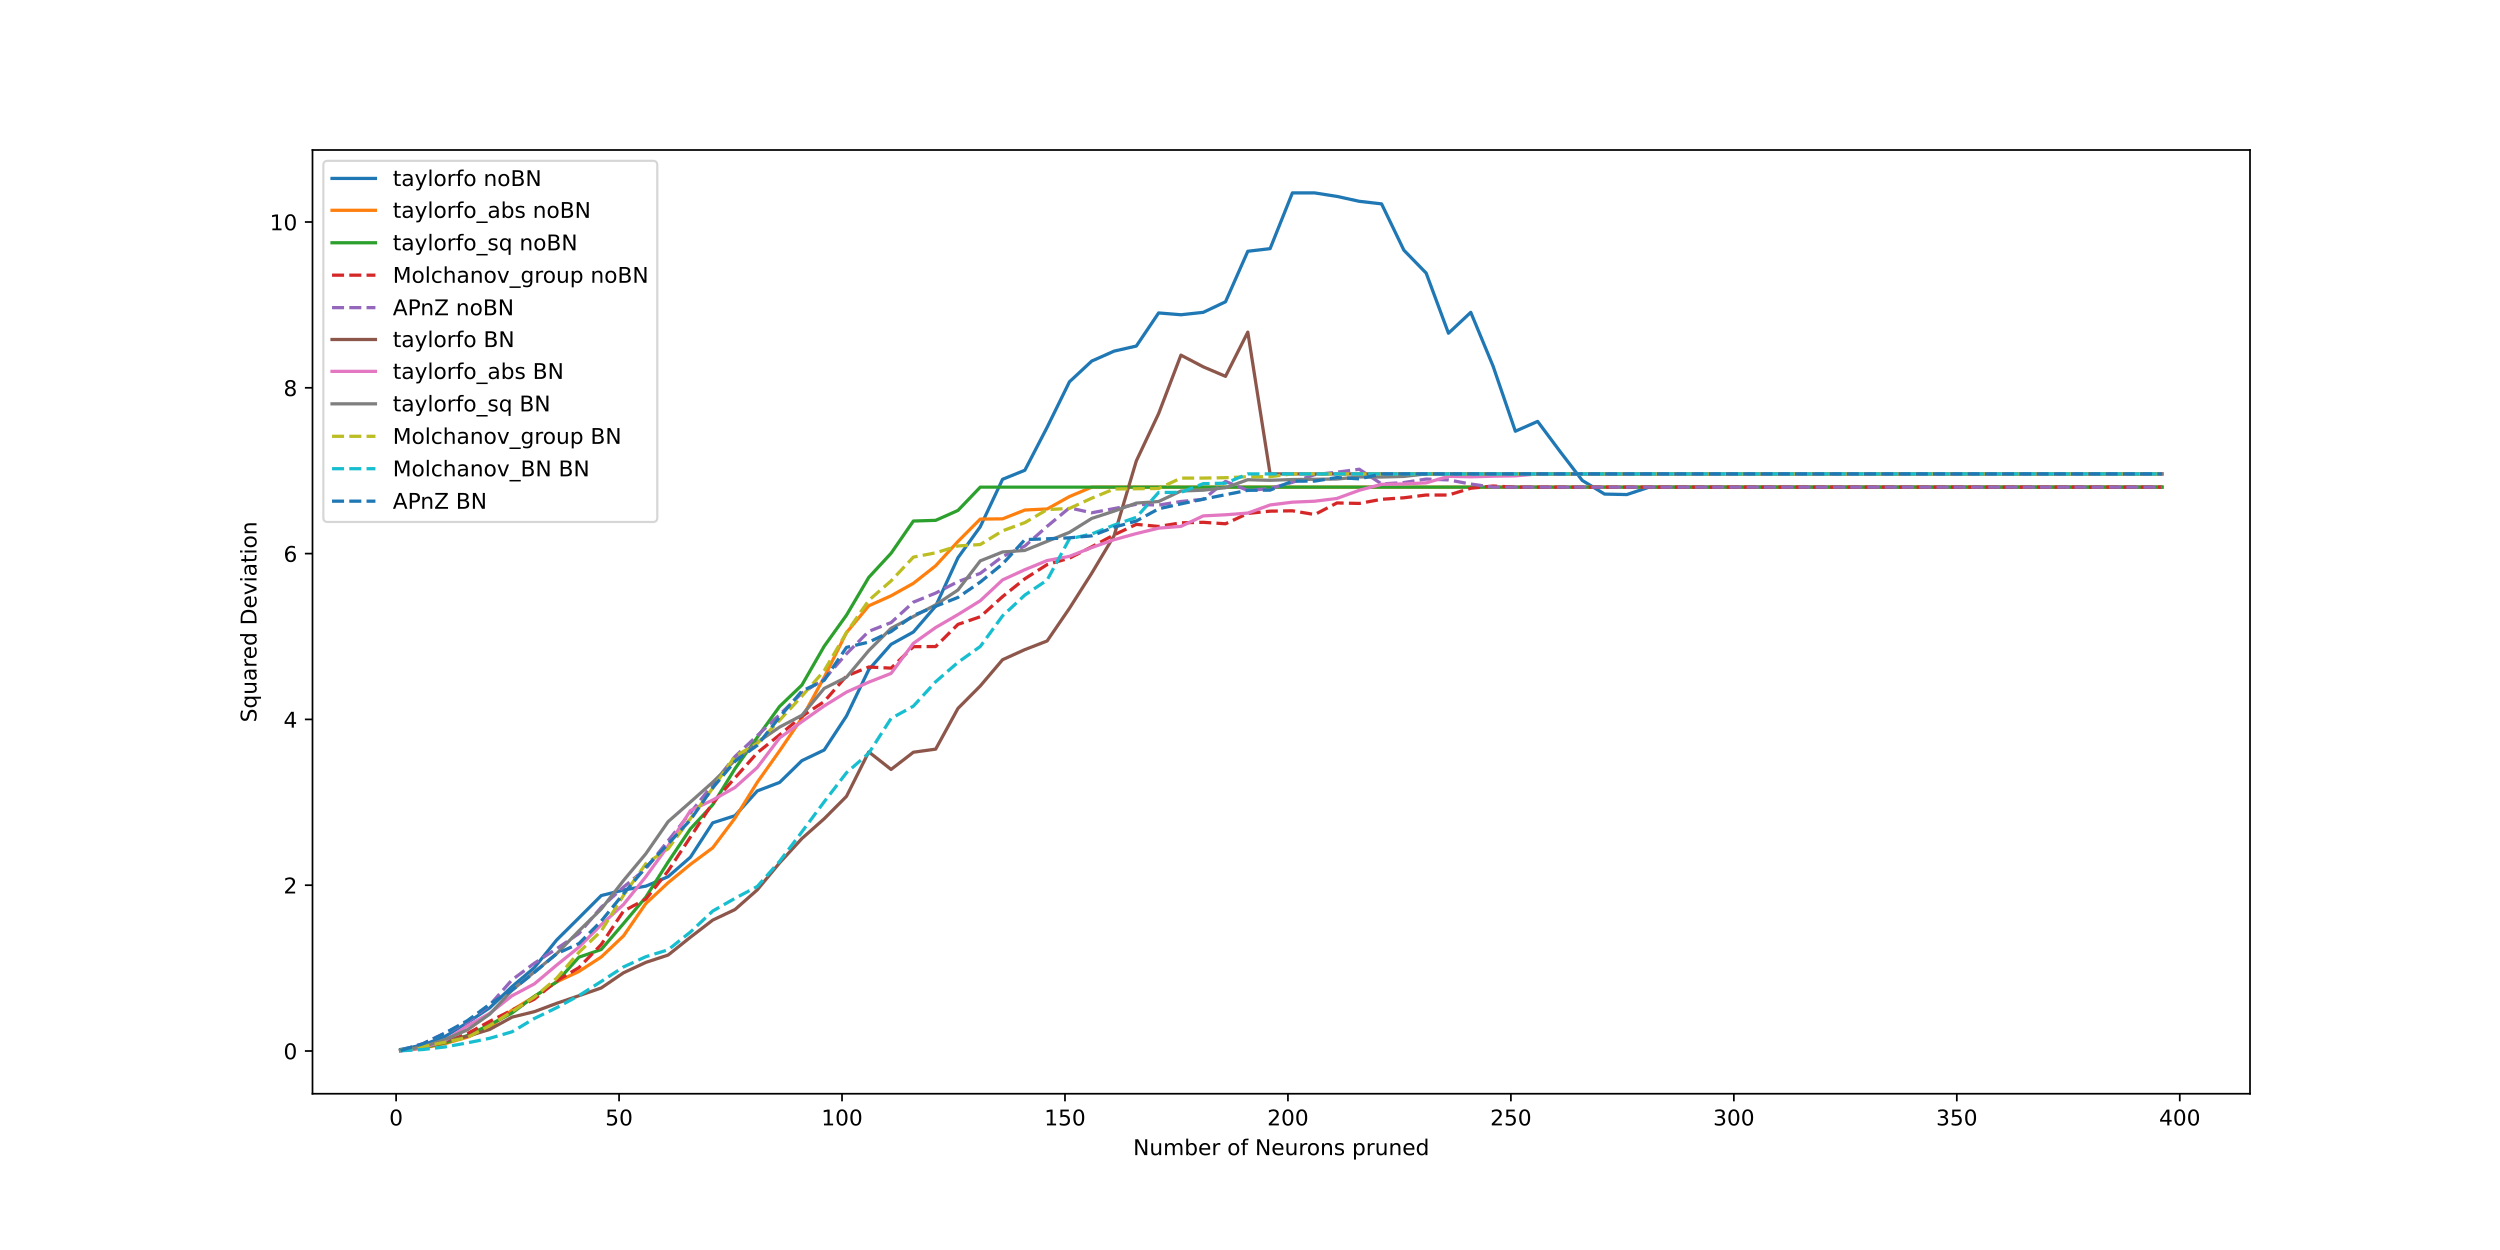 <?xml version="1.0" encoding="utf-8" standalone="no"?>
<!DOCTYPE svg PUBLIC "-//W3C//DTD SVG 1.1//EN"
  "http://www.w3.org/Graphics/SVG/1.1/DTD/svg11.dtd">
<!-- Created with matplotlib (https://matplotlib.org/) -->
<svg height="576pt" version="1.1" viewBox="0 0 1152 576" width="1152pt" xmlns="http://www.w3.org/2000/svg" xmlns:xlink="http://www.w3.org/1999/xlink">
 <defs>
  <style type="text/css">
*{stroke-linecap:butt;stroke-linejoin:round;}
  </style>
 </defs>
 <g id="figure_1">
  <g id="patch_1">
   <path d="M 0 576 
L 1152 576 
L 1152 0 
L 0 0 
z
" style="fill:#ffffff;"/>
  </g>
  <g id="axes_1">
   <g id="patch_2">
    <path d="M 144 504 
L 1036.8 504 
L 1036.8 69.12 
L 144 69.12 
z
" style="fill:#ffffff;"/>
   </g>
   <g id="matplotlib.axis_1">
    <g id="xtick_1">
     <g id="line2d_1">
      <defs>
       <path d="M 0 0 
L 0 3.5 
" id="m2bb55edb77" style="stroke:#000000;stroke-width:0.8;"/>
      </defs>
      <g>
       <use style="stroke:#000000;stroke-width:0.8;" x="182.527" xlink:href="#m2bb55edb77" y="504"/>
      </g>
     </g>
     <g id="text_1">
      <!-- 0 -->
      <defs>
       <path d="M 31.781 66.406 
Q 24.172 66.406 20.328 58.906 
Q 16.5 51.422 16.5 36.375 
Q 16.5 21.391 20.328 13.891 
Q 24.172 6.391 31.781 6.391 
Q 39.453 6.391 43.281 13.891 
Q 47.125 21.391 47.125 36.375 
Q 47.125 51.422 43.281 58.906 
Q 39.453 66.406 31.781 66.406 
z
M 31.781 74.219 
Q 44.047 74.219 50.516 64.516 
Q 56.984 54.828 56.984 36.375 
Q 56.984 17.969 50.516 8.266 
Q 44.047 -1.422 31.781 -1.422 
Q 19.531 -1.422 13.062 8.266 
Q 6.594 17.969 6.594 36.375 
Q 6.594 54.828 13.062 64.516 
Q 19.531 74.219 31.781 74.219 
z
" id="DejaVuSans-48"/>
      </defs>
      <g transform="translate(179.346 518.598)scale(0.1 -0.1)">
       <use xlink:href="#DejaVuSans-48"/>
      </g>
     </g>
    </g>
    <g id="xtick_2">
     <g id="line2d_2">
      <g>
       <use style="stroke:#000000;stroke-width:0.8;" x="285.266" xlink:href="#m2bb55edb77" y="504"/>
      </g>
     </g>
     <g id="text_2">
      <!-- 50 -->
      <defs>
       <path d="M 10.797 72.906 
L 49.516 72.906 
L 49.516 64.594 
L 19.828 64.594 
L 19.828 46.734 
Q 21.969 47.469 24.109 47.828 
Q 26.266 48.188 28.422 48.188 
Q 40.625 48.188 47.75 41.5 
Q 54.891 34.812 54.891 23.391 
Q 54.891 11.625 47.562 5.094 
Q 40.234 -1.422 26.906 -1.422 
Q 22.312 -1.422 17.547 -0.641 
Q 12.797 0.141 7.719 1.703 
L 7.719 11.625 
Q 12.109 9.234 16.797 8.062 
Q 21.484 6.891 26.703 6.891 
Q 35.156 6.891 40.078 11.328 
Q 45.016 15.766 45.016 23.391 
Q 45.016 31 40.078 35.438 
Q 35.156 39.891 26.703 39.891 
Q 22.75 39.891 18.812 39.016 
Q 14.891 38.141 10.797 36.281 
z
" id="DejaVuSans-53"/>
      </defs>
      <g transform="translate(278.903 518.598)scale(0.1 -0.1)">
       <use xlink:href="#DejaVuSans-53"/>
       <use x="63.623" xlink:href="#DejaVuSans-48"/>
      </g>
     </g>
    </g>
    <g id="xtick_3">
     <g id="line2d_3">
      <g>
       <use style="stroke:#000000;stroke-width:0.8;" x="388.005" xlink:href="#m2bb55edb77" y="504"/>
      </g>
     </g>
     <g id="text_3">
      <!-- 100 -->
      <defs>
       <path d="M 12.406 8.297 
L 28.516 8.297 
L 28.516 63.922 
L 10.984 60.406 
L 10.984 69.391 
L 28.422 72.906 
L 38.281 72.906 
L 38.281 8.297 
L 54.391 8.297 
L 54.391 0 
L 12.406 0 
z
" id="DejaVuSans-49"/>
      </defs>
      <g transform="translate(378.461 518.598)scale(0.1 -0.1)">
       <use xlink:href="#DejaVuSans-49"/>
       <use x="63.623" xlink:href="#DejaVuSans-48"/>
       <use x="127.246" xlink:href="#DejaVuSans-48"/>
      </g>
     </g>
    </g>
    <g id="xtick_4">
     <g id="line2d_4">
      <g>
       <use style="stroke:#000000;stroke-width:0.8;" x="490.743" xlink:href="#m2bb55edb77" y="504"/>
      </g>
     </g>
     <g id="text_4">
      <!-- 150 -->
      <g transform="translate(481.2 518.598)scale(0.1 -0.1)">
       <use xlink:href="#DejaVuSans-49"/>
       <use x="63.623" xlink:href="#DejaVuSans-53"/>
       <use x="127.246" xlink:href="#DejaVuSans-48"/>
      </g>
     </g>
    </g>
    <g id="xtick_5">
     <g id="line2d_5">
      <g>
       <use style="stroke:#000000;stroke-width:0.8;" x="593.482" xlink:href="#m2bb55edb77" y="504"/>
      </g>
     </g>
     <g id="text_5">
      <!-- 200 -->
      <defs>
       <path d="M 19.188 8.297 
L 53.609 8.297 
L 53.609 0 
L 7.328 0 
L 7.328 8.297 
Q 12.938 14.109 22.625 23.891 
Q 32.328 33.688 34.812 36.531 
Q 39.547 41.844 41.422 45.531 
Q 43.312 49.219 43.312 52.781 
Q 43.312 58.594 39.234 62.25 
Q 35.156 65.922 28.609 65.922 
Q 23.969 65.922 18.812 64.312 
Q 13.672 62.703 7.812 59.422 
L 7.812 69.391 
Q 13.766 71.781 18.938 73 
Q 24.125 74.219 28.422 74.219 
Q 39.75 74.219 46.484 68.547 
Q 53.219 62.891 53.219 53.422 
Q 53.219 48.922 51.531 44.891 
Q 49.859 40.875 45.406 35.406 
Q 44.188 33.984 37.641 27.219 
Q 31.109 20.453 19.188 8.297 
z
" id="DejaVuSans-50"/>
      </defs>
      <g transform="translate(583.938 518.598)scale(0.1 -0.1)">
       <use xlink:href="#DejaVuSans-50"/>
       <use x="63.623" xlink:href="#DejaVuSans-48"/>
       <use x="127.246" xlink:href="#DejaVuSans-48"/>
      </g>
     </g>
    </g>
    <g id="xtick_6">
     <g id="line2d_6">
      <g>
       <use style="stroke:#000000;stroke-width:0.8;" x="696.221" xlink:href="#m2bb55edb77" y="504"/>
      </g>
     </g>
     <g id="text_6">
      <!-- 250 -->
      <g transform="translate(686.677 518.598)scale(0.1 -0.1)">
       <use xlink:href="#DejaVuSans-50"/>
       <use x="63.623" xlink:href="#DejaVuSans-53"/>
       <use x="127.246" xlink:href="#DejaVuSans-48"/>
      </g>
     </g>
    </g>
    <g id="xtick_7">
     <g id="line2d_7">
      <g>
       <use style="stroke:#000000;stroke-width:0.8;" x="798.96" xlink:href="#m2bb55edb77" y="504"/>
      </g>
     </g>
     <g id="text_7">
      <!-- 300 -->
      <defs>
       <path d="M 40.578 39.312 
Q 47.656 37.797 51.625 33 
Q 55.609 28.219 55.609 21.188 
Q 55.609 10.406 48.188 4.484 
Q 40.766 -1.422 27.094 -1.422 
Q 22.516 -1.422 17.656 -0.516 
Q 12.797 0.391 7.625 2.203 
L 7.625 11.719 
Q 11.719 9.328 16.594 8.109 
Q 21.484 6.891 26.812 6.891 
Q 36.078 6.891 40.938 10.547 
Q 45.797 14.203 45.797 21.188 
Q 45.797 27.641 41.281 31.266 
Q 36.766 34.906 28.719 34.906 
L 20.219 34.906 
L 20.219 43.016 
L 29.109 43.016 
Q 36.375 43.016 40.234 45.922 
Q 44.094 48.828 44.094 54.297 
Q 44.094 59.906 40.109 62.906 
Q 36.141 65.922 28.719 65.922 
Q 24.656 65.922 20.016 65.031 
Q 15.375 64.156 9.812 62.312 
L 9.812 71.094 
Q 15.438 72.656 20.344 73.438 
Q 25.25 74.219 29.594 74.219 
Q 40.828 74.219 47.359 69.109 
Q 53.906 64.016 53.906 55.328 
Q 53.906 49.266 50.438 45.094 
Q 46.969 40.922 40.578 39.312 
z
" id="DejaVuSans-51"/>
      </defs>
      <g transform="translate(789.416 518.598)scale(0.1 -0.1)">
       <use xlink:href="#DejaVuSans-51"/>
       <use x="63.623" xlink:href="#DejaVuSans-48"/>
       <use x="127.246" xlink:href="#DejaVuSans-48"/>
      </g>
     </g>
    </g>
    <g id="xtick_8">
     <g id="line2d_8">
      <g>
       <use style="stroke:#000000;stroke-width:0.8;" x="901.699" xlink:href="#m2bb55edb77" y="504"/>
      </g>
     </g>
     <g id="text_8">
      <!-- 350 -->
      <g transform="translate(892.155 518.598)scale(0.1 -0.1)">
       <use xlink:href="#DejaVuSans-51"/>
       <use x="63.623" xlink:href="#DejaVuSans-53"/>
       <use x="127.246" xlink:href="#DejaVuSans-48"/>
      </g>
     </g>
    </g>
    <g id="xtick_9">
     <g id="line2d_9">
      <g>
       <use style="stroke:#000000;stroke-width:0.8;" x="1004.437" xlink:href="#m2bb55edb77" y="504"/>
      </g>
     </g>
     <g id="text_9">
      <!-- 400 -->
      <defs>
       <path d="M 37.797 64.312 
L 12.891 25.391 
L 37.797 25.391 
z
M 35.203 72.906 
L 47.609 72.906 
L 47.609 25.391 
L 58.016 25.391 
L 58.016 17.188 
L 47.609 17.188 
L 47.609 0 
L 37.797 0 
L 37.797 17.188 
L 4.891 17.188 
L 4.891 26.703 
z
" id="DejaVuSans-52"/>
      </defs>
      <g transform="translate(994.894 518.598)scale(0.1 -0.1)">
       <use xlink:href="#DejaVuSans-52"/>
       <use x="63.623" xlink:href="#DejaVuSans-48"/>
       <use x="127.246" xlink:href="#DejaVuSans-48"/>
      </g>
     </g>
    </g>
    <g id="text_10">
     <!-- Number of Neurons pruned -->
     <defs>
      <path d="M 9.812 72.906 
L 23.094 72.906 
L 55.422 11.922 
L 55.422 72.906 
L 64.984 72.906 
L 64.984 0 
L 51.703 0 
L 19.391 60.984 
L 19.391 0 
L 9.812 0 
z
" id="DejaVuSans-78"/>
      <path d="M 8.5 21.578 
L 8.5 54.688 
L 17.484 54.688 
L 17.484 21.922 
Q 17.484 14.156 20.5 10.266 
Q 23.531 6.391 29.594 6.391 
Q 36.859 6.391 41.078 11.031 
Q 45.312 15.672 45.312 23.688 
L 45.312 54.688 
L 54.297 54.688 
L 54.297 0 
L 45.312 0 
L 45.312 8.406 
Q 42.047 3.422 37.719 1 
Q 33.406 -1.422 27.688 -1.422 
Q 18.266 -1.422 13.375 4.438 
Q 8.5 10.297 8.5 21.578 
z
M 31.109 56 
z
" id="DejaVuSans-117"/>
      <path d="M 52 44.188 
Q 55.375 50.25 60.062 53.125 
Q 64.75 56 71.094 56 
Q 79.641 56 84.281 50.016 
Q 88.922 44.047 88.922 33.016 
L 88.922 0 
L 79.891 0 
L 79.891 32.719 
Q 79.891 40.578 77.094 44.375 
Q 74.312 48.188 68.609 48.188 
Q 61.625 48.188 57.562 43.547 
Q 53.516 38.922 53.516 30.906 
L 53.516 0 
L 44.484 0 
L 44.484 32.719 
Q 44.484 40.625 41.703 44.406 
Q 38.922 48.188 33.109 48.188 
Q 26.219 48.188 22.156 43.531 
Q 18.109 38.875 18.109 30.906 
L 18.109 0 
L 9.078 0 
L 9.078 54.688 
L 18.109 54.688 
L 18.109 46.188 
Q 21.188 51.219 25.484 53.609 
Q 29.781 56 35.688 56 
Q 41.656 56 45.828 52.969 
Q 50 49.953 52 44.188 
z
" id="DejaVuSans-109"/>
      <path d="M 48.688 27.297 
Q 48.688 37.203 44.609 42.844 
Q 40.531 48.484 33.406 48.484 
Q 26.266 48.484 22.188 42.844 
Q 18.109 37.203 18.109 27.297 
Q 18.109 17.391 22.188 11.75 
Q 26.266 6.109 33.406 6.109 
Q 40.531 6.109 44.609 11.75 
Q 48.688 17.391 48.688 27.297 
z
M 18.109 46.391 
Q 20.953 51.266 25.266 53.625 
Q 29.594 56 35.594 56 
Q 45.562 56 51.781 48.094 
Q 58.016 40.188 58.016 27.297 
Q 58.016 14.406 51.781 6.484 
Q 45.562 -1.422 35.594 -1.422 
Q 29.594 -1.422 25.266 0.953 
Q 20.953 3.328 18.109 8.203 
L 18.109 0 
L 9.078 0 
L 9.078 75.984 
L 18.109 75.984 
z
" id="DejaVuSans-98"/>
      <path d="M 56.203 29.594 
L 56.203 25.203 
L 14.891 25.203 
Q 15.484 15.922 20.484 11.062 
Q 25.484 6.203 34.422 6.203 
Q 39.594 6.203 44.453 7.469 
Q 49.312 8.734 54.109 11.281 
L 54.109 2.781 
Q 49.266 0.734 44.188 -0.344 
Q 39.109 -1.422 33.891 -1.422 
Q 20.797 -1.422 13.156 6.188 
Q 5.516 13.812 5.516 26.812 
Q 5.516 40.234 12.766 48.109 
Q 20.016 56 32.328 56 
Q 43.359 56 49.781 48.891 
Q 56.203 41.797 56.203 29.594 
z
M 47.219 32.234 
Q 47.125 39.594 43.094 43.984 
Q 39.062 48.391 32.422 48.391 
Q 24.906 48.391 20.391 44.141 
Q 15.875 39.891 15.188 32.172 
z
" id="DejaVuSans-101"/>
      <path d="M 41.109 46.297 
Q 39.594 47.172 37.812 47.578 
Q 36.031 48 33.891 48 
Q 26.266 48 22.188 43.047 
Q 18.109 38.094 18.109 28.812 
L 18.109 0 
L 9.078 0 
L 9.078 54.688 
L 18.109 54.688 
L 18.109 46.188 
Q 20.953 51.172 25.484 53.578 
Q 30.031 56 36.531 56 
Q 37.453 56 38.578 55.875 
Q 39.703 55.766 41.062 55.516 
z
" id="DejaVuSans-114"/>
      <path id="DejaVuSans-32"/>
      <path d="M 30.609 48.391 
Q 23.391 48.391 19.188 42.75 
Q 14.984 37.109 14.984 27.297 
Q 14.984 17.484 19.156 11.844 
Q 23.344 6.203 30.609 6.203 
Q 37.797 6.203 41.984 11.859 
Q 46.188 17.531 46.188 27.297 
Q 46.188 37.016 41.984 42.703 
Q 37.797 48.391 30.609 48.391 
z
M 30.609 56 
Q 42.328 56 49.016 48.375 
Q 55.719 40.766 55.719 27.297 
Q 55.719 13.875 49.016 6.219 
Q 42.328 -1.422 30.609 -1.422 
Q 18.844 -1.422 12.172 6.219 
Q 5.516 13.875 5.516 27.297 
Q 5.516 40.766 12.172 48.375 
Q 18.844 56 30.609 56 
z
" id="DejaVuSans-111"/>
      <path d="M 37.109 75.984 
L 37.109 68.5 
L 28.516 68.5 
Q 23.688 68.5 21.797 66.547 
Q 19.922 64.594 19.922 59.516 
L 19.922 54.688 
L 34.719 54.688 
L 34.719 47.703 
L 19.922 47.703 
L 19.922 0 
L 10.891 0 
L 10.891 47.703 
L 2.297 47.703 
L 2.297 54.688 
L 10.891 54.688 
L 10.891 58.5 
Q 10.891 67.625 15.141 71.797 
Q 19.391 75.984 28.609 75.984 
z
" id="DejaVuSans-102"/>
      <path d="M 54.891 33.016 
L 54.891 0 
L 45.906 0 
L 45.906 32.719 
Q 45.906 40.484 42.875 44.328 
Q 39.844 48.188 33.797 48.188 
Q 26.516 48.188 22.312 43.547 
Q 18.109 38.922 18.109 30.906 
L 18.109 0 
L 9.078 0 
L 9.078 54.688 
L 18.109 54.688 
L 18.109 46.188 
Q 21.344 51.125 25.703 53.562 
Q 30.078 56 35.797 56 
Q 45.219 56 50.047 50.172 
Q 54.891 44.344 54.891 33.016 
z
" id="DejaVuSans-110"/>
      <path d="M 44.281 53.078 
L 44.281 44.578 
Q 40.484 46.531 36.375 47.5 
Q 32.281 48.484 27.875 48.484 
Q 21.188 48.484 17.844 46.438 
Q 14.5 44.391 14.5 40.281 
Q 14.5 37.156 16.891 35.375 
Q 19.281 33.594 26.516 31.984 
L 29.594 31.297 
Q 39.156 29.25 43.188 25.516 
Q 47.219 21.781 47.219 15.094 
Q 47.219 7.469 41.188 3.016 
Q 35.156 -1.422 24.609 -1.422 
Q 20.219 -1.422 15.453 -0.562 
Q 10.688 0.297 5.422 2 
L 5.422 11.281 
Q 10.406 8.688 15.234 7.391 
Q 20.062 6.109 24.812 6.109 
Q 31.156 6.109 34.562 8.281 
Q 37.984 10.453 37.984 14.406 
Q 37.984 18.062 35.516 20.016 
Q 33.062 21.969 24.703 23.781 
L 21.578 24.516 
Q 13.234 26.266 9.516 29.906 
Q 5.812 33.547 5.812 39.891 
Q 5.812 47.609 11.281 51.797 
Q 16.75 56 26.812 56 
Q 31.781 56 36.172 55.266 
Q 40.578 54.547 44.281 53.078 
z
" id="DejaVuSans-115"/>
      <path d="M 18.109 8.203 
L 18.109 -20.797 
L 9.078 -20.797 
L 9.078 54.688 
L 18.109 54.688 
L 18.109 46.391 
Q 20.953 51.266 25.266 53.625 
Q 29.594 56 35.594 56 
Q 45.562 56 51.781 48.094 
Q 58.016 40.188 58.016 27.297 
Q 58.016 14.406 51.781 6.484 
Q 45.562 -1.422 35.594 -1.422 
Q 29.594 -1.422 25.266 0.953 
Q 20.953 3.328 18.109 8.203 
z
M 48.688 27.297 
Q 48.688 37.203 44.609 42.844 
Q 40.531 48.484 33.406 48.484 
Q 26.266 48.484 22.188 42.844 
Q 18.109 37.203 18.109 27.297 
Q 18.109 17.391 22.188 11.75 
Q 26.266 6.109 33.406 6.109 
Q 40.531 6.109 44.609 11.75 
Q 48.688 17.391 48.688 27.297 
z
" id="DejaVuSans-112"/>
      <path d="M 45.406 46.391 
L 45.406 75.984 
L 54.391 75.984 
L 54.391 0 
L 45.406 0 
L 45.406 8.203 
Q 42.578 3.328 38.25 0.953 
Q 33.938 -1.422 27.875 -1.422 
Q 17.969 -1.422 11.734 6.484 
Q 5.516 14.406 5.516 27.297 
Q 5.516 40.188 11.734 48.094 
Q 17.969 56 27.875 56 
Q 33.938 56 38.25 53.625 
Q 42.578 51.266 45.406 46.391 
z
M 14.797 27.297 
Q 14.797 17.391 18.875 11.75 
Q 22.953 6.109 30.078 6.109 
Q 37.203 6.109 41.297 11.75 
Q 45.406 17.391 45.406 27.297 
Q 45.406 37.203 41.297 42.844 
Q 37.203 48.484 30.078 48.484 
Q 22.953 48.484 18.875 42.844 
Q 14.797 37.203 14.797 27.297 
z
" id="DejaVuSans-100"/>
     </defs>
     <g transform="translate(522.148 532.277)scale(0.1 -0.1)">
      <use xlink:href="#DejaVuSans-78"/>
      <use x="74.805" xlink:href="#DejaVuSans-117"/>
      <use x="138.184" xlink:href="#DejaVuSans-109"/>
      <use x="235.596" xlink:href="#DejaVuSans-98"/>
      <use x="299.072" xlink:href="#DejaVuSans-101"/>
      <use x="360.596" xlink:href="#DejaVuSans-114"/>
      <use x="401.709" xlink:href="#DejaVuSans-32"/>
      <use x="433.496" xlink:href="#DejaVuSans-111"/>
      <use x="494.678" xlink:href="#DejaVuSans-102"/>
      <use x="529.883" xlink:href="#DejaVuSans-32"/>
      <use x="561.67" xlink:href="#DejaVuSans-78"/>
      <use x="636.475" xlink:href="#DejaVuSans-101"/>
      <use x="697.998" xlink:href="#DejaVuSans-117"/>
      <use x="761.377" xlink:href="#DejaVuSans-114"/>
      <use x="800.24" xlink:href="#DejaVuSans-111"/>
      <use x="861.422" xlink:href="#DejaVuSans-110"/>
      <use x="924.801" xlink:href="#DejaVuSans-115"/>
      <use x="976.9" xlink:href="#DejaVuSans-32"/>
      <use x="1008.688" xlink:href="#DejaVuSans-112"/>
      <use x="1072.164" xlink:href="#DejaVuSans-114"/>
      <use x="1113.277" xlink:href="#DejaVuSans-117"/>
      <use x="1176.656" xlink:href="#DejaVuSans-110"/>
      <use x="1240.035" xlink:href="#DejaVuSans-101"/>
      <use x="1301.559" xlink:href="#DejaVuSans-100"/>
     </g>
    </g>
   </g>
   <g id="matplotlib.axis_2">
    <g id="ytick_1">
     <g id="line2d_10">
      <defs>
       <path d="M 0 0 
L -3.5 0 
" id="mc62388e905" style="stroke:#000000;stroke-width:0.8;"/>
      </defs>
      <g>
       <use style="stroke:#000000;stroke-width:0.8;" x="144" xlink:href="#mc62388e905" y="484.295"/>
      </g>
     </g>
     <g id="text_11">
      <!-- 0 -->
      <g transform="translate(130.637 488.094)scale(0.1 -0.1)">
       <use xlink:href="#DejaVuSans-48"/>
      </g>
     </g>
    </g>
    <g id="ytick_2">
     <g id="line2d_11">
      <g>
       <use style="stroke:#000000;stroke-width:0.8;" x="144" xlink:href="#mc62388e905" y="407.898"/>
      </g>
     </g>
     <g id="text_12">
      <!-- 2 -->
      <g transform="translate(130.637 411.697)scale(0.1 -0.1)">
       <use xlink:href="#DejaVuSans-50"/>
      </g>
     </g>
    </g>
    <g id="ytick_3">
     <g id="line2d_12">
      <g>
       <use style="stroke:#000000;stroke-width:0.8;" x="144" xlink:href="#mc62388e905" y="331.5"/>
      </g>
     </g>
     <g id="text_13">
      <!-- 4 -->
      <g transform="translate(130.637 335.299)scale(0.1 -0.1)">
       <use xlink:href="#DejaVuSans-52"/>
      </g>
     </g>
    </g>
    <g id="ytick_4">
     <g id="line2d_13">
      <g>
       <use style="stroke:#000000;stroke-width:0.8;" x="144" xlink:href="#mc62388e905" y="255.103"/>
      </g>
     </g>
     <g id="text_14">
      <!-- 6 -->
      <defs>
       <path d="M 33.016 40.375 
Q 26.375 40.375 22.484 35.828 
Q 18.609 31.297 18.609 23.391 
Q 18.609 15.531 22.484 10.953 
Q 26.375 6.391 33.016 6.391 
Q 39.656 6.391 43.531 10.953 
Q 47.406 15.531 47.406 23.391 
Q 47.406 31.297 43.531 35.828 
Q 39.656 40.375 33.016 40.375 
z
M 52.594 71.297 
L 52.594 62.312 
Q 48.875 64.062 45.094 64.984 
Q 41.312 65.922 37.594 65.922 
Q 27.828 65.922 22.672 59.328 
Q 17.531 52.734 16.797 39.406 
Q 19.672 43.656 24.016 45.922 
Q 28.375 48.188 33.594 48.188 
Q 44.578 48.188 50.953 41.516 
Q 57.328 34.859 57.328 23.391 
Q 57.328 12.156 50.688 5.359 
Q 44.047 -1.422 33.016 -1.422 
Q 20.359 -1.422 13.672 8.266 
Q 6.984 17.969 6.984 36.375 
Q 6.984 53.656 15.188 63.938 
Q 23.391 74.219 37.203 74.219 
Q 40.922 74.219 44.703 73.484 
Q 48.484 72.75 52.594 71.297 
z
" id="DejaVuSans-54"/>
      </defs>
      <g transform="translate(130.637 258.902)scale(0.1 -0.1)">
       <use xlink:href="#DejaVuSans-54"/>
      </g>
     </g>
    </g>
    <g id="ytick_5">
     <g id="line2d_14">
      <g>
       <use style="stroke:#000000;stroke-width:0.8;" x="144" xlink:href="#mc62388e905" y="178.705"/>
      </g>
     </g>
     <g id="text_15">
      <!-- 8 -->
      <defs>
       <path d="M 31.781 34.625 
Q 24.75 34.625 20.719 30.859 
Q 16.703 27.094 16.703 20.516 
Q 16.703 13.922 20.719 10.156 
Q 24.75 6.391 31.781 6.391 
Q 38.812 6.391 42.859 10.172 
Q 46.922 13.969 46.922 20.516 
Q 46.922 27.094 42.891 30.859 
Q 38.875 34.625 31.781 34.625 
z
M 21.922 38.812 
Q 15.578 40.375 12.031 44.719 
Q 8.5 49.078 8.5 55.328 
Q 8.5 64.062 14.719 69.141 
Q 20.953 74.219 31.781 74.219 
Q 42.672 74.219 48.875 69.141 
Q 55.078 64.062 55.078 55.328 
Q 55.078 49.078 51.531 44.719 
Q 48 40.375 41.703 38.812 
Q 48.828 37.156 52.797 32.312 
Q 56.781 27.484 56.781 20.516 
Q 56.781 9.906 50.312 4.234 
Q 43.844 -1.422 31.781 -1.422 
Q 19.734 -1.422 13.25 4.234 
Q 6.781 9.906 6.781 20.516 
Q 6.781 27.484 10.781 32.312 
Q 14.797 37.156 21.922 38.812 
z
M 18.312 54.391 
Q 18.312 48.734 21.844 45.562 
Q 25.391 42.391 31.781 42.391 
Q 38.141 42.391 41.719 45.562 
Q 45.312 48.734 45.312 54.391 
Q 45.312 60.062 41.719 63.234 
Q 38.141 66.406 31.781 66.406 
Q 25.391 66.406 21.844 63.234 
Q 18.312 60.062 18.312 54.391 
z
" id="DejaVuSans-56"/>
      </defs>
      <g transform="translate(130.637 182.504)scale(0.1 -0.1)">
       <use xlink:href="#DejaVuSans-56"/>
      </g>
     </g>
    </g>
    <g id="ytick_6">
     <g id="line2d_15">
      <g>
       <use style="stroke:#000000;stroke-width:0.8;" x="144" xlink:href="#mc62388e905" y="102.307"/>
      </g>
     </g>
     <g id="text_16">
      <!-- 10 -->
      <g transform="translate(124.275 106.107)scale(0.1 -0.1)">
       <use xlink:href="#DejaVuSans-49"/>
       <use x="63.623" xlink:href="#DejaVuSans-48"/>
      </g>
     </g>
    </g>
    <g id="text_17">
     <!-- Squared Deviation -->
     <defs>
      <path d="M 53.516 70.516 
L 53.516 60.891 
Q 47.906 63.578 42.922 64.891 
Q 37.938 66.219 33.297 66.219 
Q 25.25 66.219 20.875 63.094 
Q 16.5 59.969 16.5 54.203 
Q 16.5 49.359 19.406 46.891 
Q 22.312 44.438 30.422 42.922 
L 36.375 41.703 
Q 47.406 39.594 52.656 34.297 
Q 57.906 29 57.906 20.125 
Q 57.906 9.516 50.797 4.047 
Q 43.703 -1.422 29.984 -1.422 
Q 24.812 -1.422 18.969 -0.25 
Q 13.141 0.922 6.891 3.219 
L 6.891 13.375 
Q 12.891 10.016 18.656 8.297 
Q 24.422 6.594 29.984 6.594 
Q 38.422 6.594 43.016 9.906 
Q 47.609 13.234 47.609 19.391 
Q 47.609 24.75 44.312 27.781 
Q 41.016 30.812 33.5 32.328 
L 27.484 33.5 
Q 16.453 35.688 11.516 40.375 
Q 6.594 45.062 6.594 53.422 
Q 6.594 63.094 13.406 68.656 
Q 20.219 74.219 32.172 74.219 
Q 37.312 74.219 42.625 73.281 
Q 47.953 72.359 53.516 70.516 
z
" id="DejaVuSans-83"/>
      <path d="M 14.797 27.297 
Q 14.797 17.391 18.875 11.75 
Q 22.953 6.109 30.078 6.109 
Q 37.203 6.109 41.297 11.75 
Q 45.406 17.391 45.406 27.297 
Q 45.406 37.203 41.297 42.844 
Q 37.203 48.484 30.078 48.484 
Q 22.953 48.484 18.875 42.844 
Q 14.797 37.203 14.797 27.297 
z
M 45.406 8.203 
Q 42.578 3.328 38.25 0.953 
Q 33.938 -1.422 27.875 -1.422 
Q 17.969 -1.422 11.734 6.484 
Q 5.516 14.406 5.516 27.297 
Q 5.516 40.188 11.734 48.094 
Q 17.969 56 27.875 56 
Q 33.938 56 38.25 53.625 
Q 42.578 51.266 45.406 46.391 
L 45.406 54.688 
L 54.391 54.688 
L 54.391 -20.797 
L 45.406 -20.797 
z
" id="DejaVuSans-113"/>
      <path d="M 34.281 27.484 
Q 23.391 27.484 19.188 25 
Q 14.984 22.516 14.984 16.5 
Q 14.984 11.719 18.141 8.906 
Q 21.297 6.109 26.703 6.109 
Q 34.188 6.109 38.703 11.406 
Q 43.219 16.703 43.219 25.484 
L 43.219 27.484 
z
M 52.203 31.203 
L 52.203 0 
L 43.219 0 
L 43.219 8.297 
Q 40.141 3.328 35.547 0.953 
Q 30.953 -1.422 24.312 -1.422 
Q 15.922 -1.422 10.953 3.297 
Q 6 8.016 6 15.922 
Q 6 25.141 12.172 29.828 
Q 18.359 34.516 30.609 34.516 
L 43.219 34.516 
L 43.219 35.406 
Q 43.219 41.609 39.141 45 
Q 35.062 48.391 27.688 48.391 
Q 23 48.391 18.547 47.266 
Q 14.109 46.141 10.016 43.891 
L 10.016 52.203 
Q 14.938 54.109 19.578 55.047 
Q 24.219 56 28.609 56 
Q 40.484 56 46.344 49.844 
Q 52.203 43.703 52.203 31.203 
z
" id="DejaVuSans-97"/>
      <path d="M 19.672 64.797 
L 19.672 8.109 
L 31.594 8.109 
Q 46.688 8.109 53.688 14.938 
Q 60.688 21.781 60.688 36.531 
Q 60.688 51.172 53.688 57.984 
Q 46.688 64.797 31.594 64.797 
z
M 9.812 72.906 
L 30.078 72.906 
Q 51.266 72.906 61.172 64.094 
Q 71.094 55.281 71.094 36.531 
Q 71.094 17.672 61.125 8.828 
Q 51.172 0 30.078 0 
L 9.812 0 
z
" id="DejaVuSans-68"/>
      <path d="M 2.984 54.688 
L 12.5 54.688 
L 29.594 8.797 
L 46.688 54.688 
L 56.203 54.688 
L 35.688 0 
L 23.484 0 
z
" id="DejaVuSans-118"/>
      <path d="M 9.422 54.688 
L 18.406 54.688 
L 18.406 0 
L 9.422 0 
z
M 9.422 75.984 
L 18.406 75.984 
L 18.406 64.594 
L 9.422 64.594 
z
" id="DejaVuSans-105"/>
      <path d="M 18.312 70.219 
L 18.312 54.688 
L 36.812 54.688 
L 36.812 47.703 
L 18.312 47.703 
L 18.312 18.016 
Q 18.312 11.328 20.141 9.422 
Q 21.969 7.516 27.594 7.516 
L 36.812 7.516 
L 36.812 0 
L 27.594 0 
Q 17.188 0 13.234 3.875 
Q 9.281 7.766 9.281 18.016 
L 9.281 47.703 
L 2.688 47.703 
L 2.688 54.688 
L 9.281 54.688 
L 9.281 70.219 
z
" id="DejaVuSans-116"/>
     </defs>
     <g transform="translate(118.195 332.84)rotate(-90)scale(0.1 -0.1)">
      <use xlink:href="#DejaVuSans-83"/>
      <use x="63.477" xlink:href="#DejaVuSans-113"/>
      <use x="126.953" xlink:href="#DejaVuSans-117"/>
      <use x="190.332" xlink:href="#DejaVuSans-97"/>
      <use x="251.611" xlink:href="#DejaVuSans-114"/>
      <use x="290.475" xlink:href="#DejaVuSans-101"/>
      <use x="351.998" xlink:href="#DejaVuSans-100"/>
      <use x="415.475" xlink:href="#DejaVuSans-32"/>
      <use x="447.262" xlink:href="#DejaVuSans-68"/>
      <use x="524.264" xlink:href="#DejaVuSans-101"/>
      <use x="585.787" xlink:href="#DejaVuSans-118"/>
      <use x="644.967" xlink:href="#DejaVuSans-105"/>
      <use x="672.75" xlink:href="#DejaVuSans-97"/>
      <use x="734.029" xlink:href="#DejaVuSans-116"/>
      <use x="773.238" xlink:href="#DejaVuSans-105"/>
      <use x="801.021" xlink:href="#DejaVuSans-111"/>
      <use x="862.203" xlink:href="#DejaVuSans-110"/>
     </g>
    </g>
   </g>
   <g id="line2d_16">
    <path clip-path="url(#pc17b5e7895)" d="M 184.582 483.591 
L 194.856 481.524 
L 205.13 477.595 
L 215.403 471.231 
L 225.677 464.397 
L 235.951 454.609 
L 246.225 445.903 
L 256.499 433.159 
L 266.773 422.956 
L 277.047 412.678 
L 287.321 410.104 
L 297.594 408.346 
L 307.868 403.965 
L 318.142 395 
L 328.416 379.155 
L 338.69 375.872 
L 348.964 364.446 
L 359.238 360.538 
L 369.512 350.5 
L 379.786 345.601 
L 390.059 329.95 
L 400.333 308.573 
L 410.607 296.907 
L 420.881 291.232 
L 431.155 279.313 
L 441.429 256.999 
L 451.703 242.728 
L 461.977 220.855 
L 472.25 216.692 
L 482.524 196.874 
L 492.798 175.937 
L 503.072 166.378 
L 513.346 161.807 
L 523.62 159.461 
L 533.894 144.199 
L 544.168 145.036 
L 554.441 143.932 
L 564.715 139.062 
L 574.989 115.781 
L 585.263 114.579 
L 595.537 88.887 
L 605.811 88.894 
L 616.085 90.506 
L 626.359 92.764 
L 636.632 93.947 
L 646.906 115.286 
L 657.18 125.847 
L 667.454 153.543 
L 677.728 143.927 
L 688.002 168.7 
L 698.276 198.71 
L 708.55 194.185 
L 718.823 207.986 
L 729.097 221.385 
L 739.371 227.671 
L 749.645 227.892 
L 759.919 224.473 
L 770.193 224.473 
L 780.467 224.473 
L 790.741 224.473 
L 801.014 224.473 
L 811.288 224.473 
L 821.562 224.473 
L 831.836 224.473 
L 842.11 224.473 
L 852.384 224.473 
L 862.658 224.473 
L 872.932 224.473 
L 883.206 224.473 
L 893.479 224.473 
L 903.753 224.473 
L 914.027 224.473 
L 924.301 224.473 
L 934.575 224.473 
L 944.849 224.473 
L 955.123 224.473 
L 965.397 224.473 
L 975.67 224.473 
L 985.944 224.473 
L 996.218 224.473 
" style="fill:none;stroke:#1f77b4;stroke-linecap:square;stroke-width:1.5;"/>
   </g>
   <g id="line2d_17">
    <path clip-path="url(#pc17b5e7895)" d="M 184.582 484.138 
L 194.856 482.994 
L 205.13 480.859 
L 215.403 477.909 
L 225.677 473.226 
L 235.951 465.464 
L 246.225 459.229 
L 256.499 452.447 
L 266.773 447.642 
L 277.047 440.984 
L 287.321 431.254 
L 297.594 416.345 
L 307.868 406.756 
L 318.142 398.301 
L 328.416 390.671 
L 338.69 376.993 
L 348.964 360.47 
L 359.238 345.986 
L 369.512 330.879 
L 379.786 312.101 
L 390.059 291.493 
L 400.333 279.147 
L 410.607 274.539 
L 420.881 268.802 
L 431.155 260.709 
L 441.429 249.499 
L 451.703 239.192 
L 461.977 239.084 
L 472.25 235.023 
L 482.524 234.531 
L 492.798 228.819 
L 503.072 224.473 
L 513.346 224.473 
L 523.62 224.473 
L 533.894 224.473 
L 544.168 224.473 
L 554.441 224.473 
L 564.715 224.473 
L 574.989 224.473 
L 585.263 224.473 
L 595.537 224.473 
L 605.811 224.473 
L 616.085 224.473 
L 626.359 224.473 
L 636.632 224.473 
L 646.906 224.473 
L 657.18 224.473 
L 667.454 224.473 
L 677.728 224.473 
L 688.002 224.473 
L 698.276 224.473 
L 708.55 224.473 
L 718.823 224.473 
L 729.097 224.473 
L 739.371 224.473 
L 749.645 224.473 
L 759.919 224.473 
L 770.193 224.473 
L 780.467 224.473 
L 790.741 224.473 
L 801.014 224.473 
L 811.288 224.473 
L 821.562 224.473 
L 831.836 224.473 
L 842.11 224.473 
L 852.384 224.473 
L 862.658 224.473 
L 872.932 224.473 
L 883.206 224.473 
L 893.479 224.473 
L 903.753 224.473 
L 914.027 224.473 
L 924.301 224.473 
L 934.575 224.473 
L 944.849 224.473 
L 955.123 224.473 
L 965.397 224.473 
L 975.67 224.473 
L 985.944 224.473 
L 996.218 224.473 
" style="fill:none;stroke:#ff7f0e;stroke-linecap:square;stroke-width:1.5;"/>
   </g>
   <g id="line2d_18">
    <path clip-path="url(#pc17b5e7895)" d="M 184.582 484.038 
L 194.856 482.69 
L 205.13 480.509 
L 215.403 477.173 
L 225.677 472.175 
L 235.951 466.773 
L 246.225 459.117 
L 256.499 452.463 
L 266.773 441.06 
L 277.047 437.532 
L 287.321 425.555 
L 297.594 413.398 
L 307.868 397.203 
L 318.142 381.923 
L 328.416 370.846 
L 338.69 354.197 
L 348.964 339.754 
L 359.238 325.523 
L 369.512 315.671 
L 379.786 297.799 
L 390.059 283.465 
L 400.333 266.058 
L 410.607 254.937 
L 420.881 240.091 
L 431.155 239.778 
L 441.429 235.206 
L 451.703 224.473 
L 461.977 224.473 
L 472.25 224.473 
L 482.524 224.473 
L 492.798 224.473 
L 503.072 224.473 
L 513.346 224.473 
L 523.62 224.473 
L 533.894 224.473 
L 544.168 224.473 
L 554.441 224.473 
L 564.715 224.473 
L 574.989 224.473 
L 585.263 224.473 
L 595.537 224.473 
L 605.811 224.473 
L 616.085 224.473 
L 626.359 224.473 
L 636.632 224.473 
L 646.906 224.473 
L 657.18 224.473 
L 667.454 224.473 
L 677.728 224.473 
L 688.002 224.473 
L 698.276 224.473 
L 708.55 224.473 
L 718.823 224.473 
L 729.097 224.473 
L 739.371 224.473 
L 749.645 224.473 
L 759.919 224.473 
L 770.193 224.473 
L 780.467 224.473 
L 790.741 224.473 
L 801.014 224.473 
L 811.288 224.473 
L 821.562 224.473 
L 831.836 224.473 
L 842.11 224.473 
L 852.384 224.473 
L 862.658 224.473 
L 872.932 224.473 
L 883.206 224.473 
L 893.479 224.473 
L 903.753 224.473 
L 914.027 224.473 
L 924.301 224.473 
L 934.575 224.473 
L 944.849 224.473 
L 955.123 224.473 
L 965.397 224.473 
L 975.67 224.473 
L 985.944 224.473 
L 996.218 224.473 
" style="fill:none;stroke:#2ca02c;stroke-linecap:square;stroke-width:1.5;"/>
   </g>
   <g id="line2d_19">
    <path clip-path="url(#pc17b5e7895)" d="M 184.582 484.138 
L 194.856 482.648 
L 205.13 480.24 
L 215.403 476.273 
L 225.677 470.637 
L 235.951 465.435 
L 246.225 460.412 
L 256.499 451.993 
L 266.773 445.877 
L 277.047 435.227 
L 287.321 419.799 
L 297.594 414.346 
L 307.868 401.322 
L 318.142 385.727 
L 328.416 370.039 
L 338.69 358.425 
L 348.964 346.888 
L 359.238 338.627 
L 369.512 330.087 
L 379.786 323.275 
L 390.059 311.505 
L 400.333 307.361 
L 410.607 307.877 
L 420.881 297.99 
L 431.155 297.925 
L 441.429 287.717 
L 451.703 284.197 
L 461.977 274.925 
L 472.25 266.694 
L 482.524 260.157 
L 492.798 257.192 
L 503.072 251.959 
L 513.346 246.465 
L 523.62 241.627 
L 533.894 242.582 
L 544.168 240.916 
L 554.441 240.678 
L 564.715 241.361 
L 574.989 236.593 
L 585.263 235.541 
L 595.537 235.377 
L 605.811 237.11 
L 616.085 231.753 
L 626.359 231.982 
L 636.632 230.076 
L 646.906 229.383 
L 657.18 228.098 
L 667.454 228.107 
L 677.728 224.984 
L 688.002 223.952 
L 698.276 224.473 
L 708.55 224.473 
L 718.823 224.473 
L 729.097 224.473 
L 739.371 224.473 
L 749.645 224.473 
L 759.919 224.473 
L 770.193 224.473 
L 780.467 224.473 
L 790.741 224.473 
L 801.014 224.473 
L 811.288 224.473 
L 821.562 224.473 
L 831.836 224.473 
L 842.11 224.473 
L 852.384 224.473 
L 862.658 224.473 
L 872.932 224.473 
L 883.206 224.473 
L 893.479 224.473 
L 903.753 224.473 
L 914.027 224.473 
L 924.301 224.473 
L 934.575 224.473 
L 944.849 224.473 
L 955.123 224.473 
L 965.397 224.473 
L 975.67 224.473 
L 985.944 224.473 
L 996.218 224.473 
" style="fill:none;stroke:#d62728;stroke-dasharray:5.55,2.4;stroke-dashoffset:0;stroke-width:1.5;"/>
   </g>
   <g id="line2d_20">
    <path clip-path="url(#pc17b5e7895)" d="M 184.582 484.056 
L 194.856 480.921 
L 205.13 475.988 
L 215.403 470.967 
L 225.677 463.122 
L 235.951 451.494 
L 246.225 443.856 
L 256.499 437.168 
L 266.773 430.156 
L 277.047 418.059 
L 287.321 408.747 
L 297.594 400.336 
L 307.868 387.391 
L 318.142 374.537 
L 328.416 361.526 
L 338.69 348.598 
L 348.964 338.958 
L 359.238 329.336 
L 369.512 319.369 
L 379.786 312.966 
L 390.059 301.278 
L 400.333 290.903 
L 410.607 286.886 
L 420.881 277.474 
L 431.155 273.286 
L 441.429 268.019 
L 451.703 264.201 
L 461.977 256.427 
L 472.25 251.612 
L 482.524 242.527 
L 492.798 234.022 
L 503.072 236.282 
L 513.346 234.36 
L 523.62 232.402 
L 533.894 232.747 
L 544.168 231.085 
L 554.441 230.09 
L 564.715 221.82 
L 574.989 226.014 
L 585.263 225.095 
L 595.537 222.253 
L 605.811 218.722 
L 616.085 217.578 
L 626.359 216.224 
L 636.632 223.004 
L 646.906 222.358 
L 657.18 220.755 
L 667.454 221.141 
L 677.728 223.048 
L 688.002 224.473 
L 698.276 224.473 
L 708.55 224.473 
L 718.823 224.473 
L 729.097 224.473 
L 739.371 224.473 
L 749.645 224.473 
L 759.919 224.473 
L 770.193 224.473 
L 780.467 224.473 
L 790.741 224.473 
L 801.014 224.473 
L 811.288 224.473 
L 821.562 224.473 
L 831.836 224.473 
L 842.11 224.473 
L 852.384 224.473 
L 862.658 224.473 
L 872.932 224.473 
L 883.206 224.473 
L 893.479 224.473 
L 903.753 224.473 
L 914.027 224.473 
L 924.301 224.473 
L 934.575 224.473 
L 944.849 224.473 
L 955.123 224.473 
L 965.397 224.473 
L 975.67 224.473 
L 985.944 224.473 
L 996.218 224.473 
" style="fill:none;stroke:#9467bd;stroke-dasharray:5.55,2.4;stroke-dashoffset:0;stroke-width:1.5;"/>
   </g>
   <g id="line2d_21">
    <path clip-path="url(#pc17b5e7895)" d="M 184.582 484.124 
L 194.856 482.414 
L 205.13 479.719 
L 215.403 477.509 
L 225.677 474.344 
L 235.951 468.696 
L 246.225 466.175 
L 256.499 462.336 
L 266.773 458.825 
L 277.047 455.245 
L 287.321 448.248 
L 297.594 443.474 
L 307.868 440.082 
L 318.142 431.873 
L 328.416 423.979 
L 338.69 419.111 
L 348.964 410.044 
L 359.238 397.617 
L 369.512 386.406 
L 379.786 377.276 
L 390.059 366.954 
L 400.333 346.478 
L 410.607 354.555 
L 420.881 346.626 
L 431.155 345.202 
L 441.429 326.436 
L 451.703 316.09 
L 461.977 303.993 
L 472.25 299.338 
L 482.524 295.349 
L 492.798 280.308 
L 503.072 264.129 
L 513.346 246.919 
L 523.62 212.381 
L 533.894 190.579 
L 544.168 163.649 
L 554.441 169.03 
L 564.715 173.415 
L 574.989 153.037 
L 585.263 218.376 
L 595.537 218.376 
L 605.811 218.376 
L 616.085 218.376 
L 626.359 218.376 
L 636.632 218.376 
L 646.906 218.376 
L 657.18 218.376 
L 667.454 218.376 
L 677.728 218.376 
L 688.002 218.376 
L 698.276 218.376 
L 708.55 218.376 
L 718.823 218.376 
L 729.097 218.376 
L 739.371 218.376 
L 749.645 218.376 
L 759.919 218.376 
L 770.193 218.376 
L 780.467 218.376 
L 790.741 218.376 
L 801.014 218.376 
L 811.288 218.376 
L 821.562 218.376 
L 831.836 218.376 
L 842.11 218.376 
L 852.384 218.376 
L 862.658 218.376 
L 872.932 218.376 
L 883.206 218.376 
L 893.479 218.376 
L 903.753 218.376 
L 914.027 218.376 
L 924.301 218.376 
L 934.575 218.376 
L 944.849 218.376 
L 955.123 218.376 
L 965.397 218.376 
L 975.67 218.376 
L 985.944 218.376 
L 996.218 218.376 
" style="fill:none;stroke:#8c564b;stroke-linecap:square;stroke-width:1.5;"/>
   </g>
   <g id="line2d_22">
    <path clip-path="url(#pc17b5e7895)" d="M 184.582 484.233 
L 194.856 482.811 
L 205.13 479.395 
L 215.403 472.743 
L 225.677 466.955 
L 235.951 458.84 
L 246.225 453.382 
L 256.499 444.724 
L 266.773 436.454 
L 277.047 426.11 
L 287.321 416.783 
L 297.594 403.993 
L 307.868 389.828 
L 318.142 373.508 
L 328.416 368.655 
L 338.69 362.859 
L 348.964 353.652 
L 359.238 340.057 
L 369.512 332.541 
L 379.786 325.29 
L 390.059 318.921 
L 400.333 314.329 
L 410.607 310.31 
L 420.881 296.453 
L 431.155 289.151 
L 441.429 283.189 
L 451.703 276.824 
L 461.977 267.217 
L 472.25 262.51 
L 482.524 258.3 
L 492.798 256.363 
L 503.072 252.313 
L 513.346 248.695 
L 523.62 245.862 
L 533.894 243.366 
L 544.168 242.56 
L 554.441 237.723 
L 564.715 237.21 
L 574.989 236.418 
L 585.263 232.688 
L 595.537 231.399 
L 605.811 230.963 
L 616.085 229.672 
L 626.359 225.914 
L 636.632 223.165 
L 646.906 222.985 
L 657.18 222.513 
L 667.454 219.509 
L 677.728 219.704 
L 688.002 219.44 
L 698.276 219.292 
L 708.55 218.376 
L 718.823 218.376 
L 729.097 218.376 
L 739.371 218.376 
L 749.645 218.376 
L 759.919 218.376 
L 770.193 218.376 
L 780.467 218.376 
L 790.741 218.376 
L 801.014 218.376 
L 811.288 218.376 
L 821.562 218.376 
L 831.836 218.376 
L 842.11 218.376 
L 852.384 218.376 
L 862.658 218.376 
L 872.932 218.376 
L 883.206 218.376 
L 893.479 218.376 
L 903.753 218.376 
L 914.027 218.376 
L 924.301 218.376 
L 934.575 218.376 
L 944.849 218.376 
L 955.123 218.376 
L 965.397 218.376 
L 975.67 218.376 
L 985.944 218.376 
L 996.218 218.376 
" style="fill:none;stroke:#e377c2;stroke-linecap:square;stroke-width:1.5;"/>
   </g>
   <g id="line2d_23">
    <path clip-path="url(#pc17b5e7895)" d="M 184.582 484.022 
L 194.856 482.411 
L 205.13 478.975 
L 215.403 474.541 
L 225.677 467.308 
L 235.951 456.295 
L 246.225 447.894 
L 256.499 439.467 
L 266.773 428.93 
L 277.047 418.904 
L 287.321 405.725 
L 297.594 393.415 
L 307.868 378.607 
L 318.142 369.581 
L 328.416 360.432 
L 338.69 350.349 
L 348.964 342.061 
L 359.238 335.03 
L 369.512 329.603 
L 379.786 317.208 
L 390.059 312.049 
L 400.333 299.791 
L 410.607 289.523 
L 420.881 284.102 
L 431.155 278.703 
L 441.429 271.869 
L 451.703 258.452 
L 461.977 254.351 
L 472.25 253.621 
L 482.524 249.449 
L 492.798 245.3 
L 503.072 238.894 
L 513.346 235.534 
L 523.62 231.822 
L 533.894 231.085 
L 544.168 226.261 
L 554.441 225.88 
L 564.715 224.729 
L 574.989 221.051 
L 585.263 221.322 
L 595.537 220.966 
L 605.811 220.854 
L 616.085 220.721 
L 626.359 219.795 
L 636.632 219.817 
L 646.906 219.542 
L 657.18 218.376 
L 667.454 218.376 
L 677.728 218.376 
L 688.002 218.376 
L 698.276 218.376 
L 708.55 218.376 
L 718.823 218.376 
L 729.097 218.376 
L 739.371 218.376 
L 749.645 218.376 
L 759.919 218.376 
L 770.193 218.376 
L 780.467 218.376 
L 790.741 218.376 
L 801.014 218.376 
L 811.288 218.376 
L 821.562 218.376 
L 831.836 218.376 
L 842.11 218.376 
L 852.384 218.376 
L 862.658 218.376 
L 872.932 218.376 
L 883.206 218.376 
L 893.479 218.376 
L 903.753 218.376 
L 914.027 218.376 
L 924.301 218.376 
L 934.575 218.376 
L 944.849 218.376 
L 955.123 218.376 
L 965.397 218.376 
L 975.67 218.376 
L 985.944 218.376 
L 996.218 218.376 
" style="fill:none;stroke:#7f7f7f;stroke-linecap:square;stroke-width:1.5;"/>
   </g>
   <g id="line2d_24">
    <path clip-path="url(#pc17b5e7895)" d="M 184.582 483.95 
L 194.856 482.325 
L 205.13 480.237 
L 215.403 478.033 
L 225.677 472.611 
L 235.951 466.063 
L 246.225 459.477 
L 256.499 450.765 
L 266.773 438.809 
L 277.047 429.009 
L 287.321 412.557 
L 297.594 398.017 
L 307.868 391.108 
L 318.142 377.253 
L 328.416 363.179 
L 338.69 348.482 
L 348.964 342.579 
L 359.238 331.875 
L 369.512 320.795 
L 379.786 309.063 
L 390.059 291.488 
L 400.333 276.634 
L 410.607 267.664 
L 420.881 256.718 
L 431.155 254.73 
L 441.429 251.581 
L 451.703 250.924 
L 461.977 244.603 
L 472.25 240.814 
L 482.524 234.816 
L 492.798 234.281 
L 503.072 229.564 
L 513.346 225.331 
L 523.62 225.215 
L 533.894 225.101 
L 544.168 220.301 
L 554.441 220.295 
L 564.715 220.127 
L 574.989 219.664 
L 585.263 219.658 
L 595.537 218.376 
L 605.811 218.376 
L 616.085 218.376 
L 626.359 218.376 
L 636.632 218.376 
L 646.906 218.376 
L 657.18 218.376 
L 667.454 218.376 
L 677.728 218.376 
L 688.002 218.376 
L 698.276 218.376 
L 708.55 218.376 
L 718.823 218.376 
L 729.097 218.376 
L 739.371 218.376 
L 749.645 218.376 
L 759.919 218.376 
L 770.193 218.376 
L 780.467 218.376 
L 790.741 218.376 
L 801.014 218.376 
L 811.288 218.376 
L 821.562 218.376 
L 831.836 218.376 
L 842.11 218.376 
L 852.384 218.376 
L 862.658 218.376 
L 872.932 218.376 
L 883.206 218.376 
L 893.479 218.376 
L 903.753 218.376 
L 914.027 218.376 
L 924.301 218.376 
L 934.575 218.376 
L 944.849 218.376 
L 955.123 218.376 
L 965.397 218.376 
L 975.67 218.376 
L 985.944 218.376 
L 996.218 218.376 
" style="fill:none;stroke:#bcbd22;stroke-dasharray:5.55,2.4;stroke-dashoffset:0;stroke-width:1.5;"/>
   </g>
   <g id="line2d_25">
    <path clip-path="url(#pc17b5e7895)" d="M 184.582 484.219 
L 194.856 483.618 
L 205.13 482.415 
L 215.403 480.547 
L 225.677 478.434 
L 235.951 475.452 
L 246.225 469.317 
L 256.499 464.348 
L 266.773 458.767 
L 277.047 452.254 
L 287.321 445.562 
L 297.594 440.846 
L 307.868 437.663 
L 318.142 429.482 
L 328.416 419.812 
L 338.69 413.943 
L 348.964 408.48 
L 359.238 396.907 
L 369.512 383.306 
L 379.786 369.462 
L 390.059 356.085 
L 400.333 347.071 
L 410.607 331.052 
L 420.881 325.396 
L 431.155 314.14 
L 441.429 305.211 
L 451.703 297.909 
L 461.977 283.794 
L 472.25 274.2 
L 482.524 267.29 
L 492.798 248.312 
L 503.072 246.028 
L 513.346 241.97 
L 523.62 238.371 
L 533.894 226.909 
L 544.168 226.89 
L 554.441 222.874 
L 564.715 222.648 
L 574.989 218.376 
L 585.263 218.376 
L 595.537 218.376 
L 605.811 218.376 
L 616.085 218.376 
L 626.359 218.376 
L 636.632 218.376 
L 646.906 218.376 
L 657.18 218.376 
L 667.454 218.376 
L 677.728 218.376 
L 688.002 218.376 
L 698.276 218.376 
L 708.55 218.376 
L 718.823 218.376 
L 729.097 218.376 
L 739.371 218.376 
L 749.645 218.376 
L 759.919 218.376 
L 770.193 218.376 
L 780.467 218.376 
L 790.741 218.376 
L 801.014 218.376 
L 811.288 218.376 
L 821.562 218.376 
L 831.836 218.376 
L 842.11 218.376 
L 852.384 218.376 
L 862.658 218.376 
L 872.932 218.376 
L 883.206 218.376 
L 893.479 218.376 
L 903.753 218.376 
L 914.027 218.376 
L 924.301 218.376 
L 934.575 218.376 
L 944.849 218.376 
L 955.123 218.376 
L 965.397 218.376 
L 975.67 218.376 
L 985.944 218.376 
L 996.218 218.376 
" style="fill:none;stroke:#17becf;stroke-dasharray:5.55,2.4;stroke-dashoffset:0;stroke-width:1.5;"/>
   </g>
   <g id="line2d_26">
    <path clip-path="url(#pc17b5e7895)" d="M 184.582 484.059 
L 194.856 480.987 
L 205.13 476.022 
L 215.403 470.29 
L 225.677 462.722 
L 235.951 456.252 
L 246.225 448.092 
L 256.499 439.498 
L 266.773 434.793 
L 277.047 424.443 
L 287.321 411.816 
L 297.594 399.651 
L 307.868 388.869 
L 318.142 377.805 
L 328.416 363.034 
L 338.69 350.819 
L 348.964 343.439 
L 359.238 330.42 
L 369.512 318.442 
L 379.786 313.489 
L 390.059 298.315 
L 400.333 295.871 
L 410.607 291.025 
L 420.881 283.601 
L 431.155 279.379 
L 441.429 275.29 
L 451.703 268.213 
L 461.977 259.881 
L 472.25 248.668 
L 482.524 248.27 
L 492.798 247.826 
L 503.072 246.92 
L 513.346 242.945 
L 523.62 240.072 
L 533.894 234.448 
L 544.168 232.183 
L 554.441 230.01 
L 564.715 227.952 
L 574.989 225.932 
L 585.263 225.856 
L 595.537 221.725 
L 605.811 221.694 
L 616.085 220.051 
L 626.359 220.656 
L 636.632 218.376 
L 646.906 218.376 
L 657.18 218.376 
L 667.454 218.376 
L 677.728 218.376 
L 688.002 218.376 
L 698.276 218.376 
L 708.55 218.376 
L 718.823 218.376 
L 729.097 218.376 
L 739.371 218.376 
L 749.645 218.376 
L 759.919 218.376 
L 770.193 218.376 
L 780.467 218.376 
L 790.741 218.376 
L 801.014 218.376 
L 811.288 218.376 
L 821.562 218.376 
L 831.836 218.376 
L 842.11 218.376 
L 852.384 218.376 
L 862.658 218.376 
L 872.932 218.376 
L 883.206 218.376 
L 893.479 218.376 
L 903.753 218.376 
L 914.027 218.376 
L 924.301 218.376 
L 934.575 218.376 
L 944.849 218.376 
L 955.123 218.376 
L 965.397 218.376 
L 975.67 218.376 
L 985.944 218.376 
L 996.218 218.376 
" style="fill:none;stroke:#1f77b4;stroke-dasharray:5.55,2.4;stroke-dashoffset:0;stroke-width:1.5;"/>
   </g>
   <g id="patch_3">
    <path d="M 144 504 
L 144 69.12 
" style="fill:none;stroke:#000000;stroke-linecap:square;stroke-linejoin:miter;stroke-width:0.8;"/>
   </g>
   <g id="patch_4">
    <path d="M 1036.8 504 
L 1036.8 69.12 
" style="fill:none;stroke:#000000;stroke-linecap:square;stroke-linejoin:miter;stroke-width:0.8;"/>
   </g>
   <g id="patch_5">
    <path d="M 144 504 
L 1036.8 504 
" style="fill:none;stroke:#000000;stroke-linecap:square;stroke-linejoin:miter;stroke-width:0.8;"/>
   </g>
   <g id="patch_6">
    <path d="M 144 69.12 
L 1036.8 69.12 
" style="fill:none;stroke:#000000;stroke-linecap:square;stroke-linejoin:miter;stroke-width:0.8;"/>
   </g>
   <g id="legend_1">
    <g id="patch_7">
     <path d="M 151 240.526 
L 300.88 240.526 
Q 302.88 240.526 302.88 238.526 
L 302.88 76.12 
Q 302.88 74.12 300.88 74.12 
L 151 74.12 
Q 149 74.12 149 76.12 
L 149 238.526 
Q 149 240.526 151 240.526 
z
" style="fill:#ffffff;opacity:0.8;stroke:#cccccc;stroke-linejoin:miter;"/>
    </g>
    <g id="line2d_27">
     <path d="M 153 82.218 
L 173 82.218 
" style="fill:none;stroke:#1f77b4;stroke-linecap:square;stroke-width:1.5;"/>
    </g>
    <g id="line2d_28"/>
    <g id="text_18">
     <!-- taylorfo noBN -->
     <defs>
      <path d="M 32.172 -5.078 
Q 28.375 -14.844 24.75 -17.812 
Q 21.141 -20.797 15.094 -20.797 
L 7.906 -20.797 
L 7.906 -13.281 
L 13.188 -13.281 
Q 16.891 -13.281 18.938 -11.516 
Q 21 -9.766 23.484 -3.219 
L 25.094 0.875 
L 2.984 54.688 
L 12.5 54.688 
L 29.594 11.922 
L 46.688 54.688 
L 56.203 54.688 
z
" id="DejaVuSans-121"/>
      <path d="M 9.422 75.984 
L 18.406 75.984 
L 18.406 0 
L 9.422 0 
z
" id="DejaVuSans-108"/>
      <path d="M 19.672 34.812 
L 19.672 8.109 
L 35.5 8.109 
Q 43.453 8.109 47.281 11.406 
Q 51.125 14.703 51.125 21.484 
Q 51.125 28.328 47.281 31.562 
Q 43.453 34.812 35.5 34.812 
z
M 19.672 64.797 
L 19.672 42.828 
L 34.281 42.828 
Q 41.5 42.828 45.031 45.531 
Q 48.578 48.25 48.578 53.812 
Q 48.578 59.328 45.031 62.062 
Q 41.5 64.797 34.281 64.797 
z
M 9.812 72.906 
L 35.016 72.906 
Q 46.297 72.906 52.391 68.219 
Q 58.5 63.531 58.5 54.891 
Q 58.5 48.188 55.375 44.234 
Q 52.25 40.281 46.188 39.312 
Q 53.469 37.75 57.5 32.781 
Q 61.531 27.828 61.531 20.406 
Q 61.531 10.641 54.891 5.312 
Q 48.25 0 35.984 0 
L 9.812 0 
z
" id="DejaVuSans-66"/>
     </defs>
     <g transform="translate(181 85.718)scale(0.1 -0.1)">
      <use xlink:href="#DejaVuSans-116"/>
      <use x="39.209" xlink:href="#DejaVuSans-97"/>
      <use x="100.488" xlink:href="#DejaVuSans-121"/>
      <use x="159.668" xlink:href="#DejaVuSans-108"/>
      <use x="187.451" xlink:href="#DejaVuSans-111"/>
      <use x="248.633" xlink:href="#DejaVuSans-114"/>
      <use x="289.746" xlink:href="#DejaVuSans-102"/>
      <use x="324.951" xlink:href="#DejaVuSans-111"/>
      <use x="386.133" xlink:href="#DejaVuSans-32"/>
      <use x="417.92" xlink:href="#DejaVuSans-110"/>
      <use x="481.299" xlink:href="#DejaVuSans-111"/>
      <use x="542.48" xlink:href="#DejaVuSans-66"/>
      <use x="611.084" xlink:href="#DejaVuSans-78"/>
     </g>
    </g>
    <g id="line2d_29">
     <path d="M 153 96.897 
L 173 96.897 
" style="fill:none;stroke:#ff7f0e;stroke-linecap:square;stroke-width:1.5;"/>
    </g>
    <g id="line2d_30"/>
    <g id="text_19">
     <!-- taylorfo_abs noBN -->
     <defs>
      <path d="M 50.984 -16.609 
L 50.984 -23.578 
L -0.984 -23.578 
L -0.984 -16.609 
z
" id="DejaVuSans-95"/>
     </defs>
     <g transform="translate(181 100.397)scale(0.1 -0.1)">
      <use xlink:href="#DejaVuSans-116"/>
      <use x="39.209" xlink:href="#DejaVuSans-97"/>
      <use x="100.488" xlink:href="#DejaVuSans-121"/>
      <use x="159.668" xlink:href="#DejaVuSans-108"/>
      <use x="187.451" xlink:href="#DejaVuSans-111"/>
      <use x="248.633" xlink:href="#DejaVuSans-114"/>
      <use x="289.746" xlink:href="#DejaVuSans-102"/>
      <use x="324.951" xlink:href="#DejaVuSans-111"/>
      <use x="386.133" xlink:href="#DejaVuSans-95"/>
      <use x="436.133" xlink:href="#DejaVuSans-97"/>
      <use x="497.412" xlink:href="#DejaVuSans-98"/>
      <use x="560.889" xlink:href="#DejaVuSans-115"/>
      <use x="612.988" xlink:href="#DejaVuSans-32"/>
      <use x="644.775" xlink:href="#DejaVuSans-110"/>
      <use x="708.154" xlink:href="#DejaVuSans-111"/>
      <use x="769.336" xlink:href="#DejaVuSans-66"/>
      <use x="837.939" xlink:href="#DejaVuSans-78"/>
     </g>
    </g>
    <g id="line2d_31">
     <path d="M 153 111.853 
L 173 111.853 
" style="fill:none;stroke:#2ca02c;stroke-linecap:square;stroke-width:1.5;"/>
    </g>
    <g id="line2d_32"/>
    <g id="text_20">
     <!-- taylorfo_sq noBN -->
     <g transform="translate(181 115.353)scale(0.1 -0.1)">
      <use xlink:href="#DejaVuSans-116"/>
      <use x="39.209" xlink:href="#DejaVuSans-97"/>
      <use x="100.488" xlink:href="#DejaVuSans-121"/>
      <use x="159.668" xlink:href="#DejaVuSans-108"/>
      <use x="187.451" xlink:href="#DejaVuSans-111"/>
      <use x="248.633" xlink:href="#DejaVuSans-114"/>
      <use x="289.746" xlink:href="#DejaVuSans-102"/>
      <use x="324.951" xlink:href="#DejaVuSans-111"/>
      <use x="386.133" xlink:href="#DejaVuSans-95"/>
      <use x="436.133" xlink:href="#DejaVuSans-115"/>
      <use x="488.232" xlink:href="#DejaVuSans-113"/>
      <use x="551.709" xlink:href="#DejaVuSans-32"/>
      <use x="583.496" xlink:href="#DejaVuSans-110"/>
      <use x="646.875" xlink:href="#DejaVuSans-111"/>
      <use x="708.057" xlink:href="#DejaVuSans-66"/>
      <use x="776.66" xlink:href="#DejaVuSans-78"/>
     </g>
    </g>
    <g id="line2d_33">
     <path d="M 153 126.809 
L 173 126.809 
" style="fill:none;stroke:#d62728;stroke-dasharray:5.55,2.4;stroke-dashoffset:0;stroke-width:1.5;"/>
    </g>
    <g id="line2d_34"/>
    <g id="text_21">
     <!-- Molchanov_group noBN -->
     <defs>
      <path d="M 9.812 72.906 
L 24.516 72.906 
L 43.109 23.297 
L 61.812 72.906 
L 76.516 72.906 
L 76.516 0 
L 66.891 0 
L 66.891 64.016 
L 48.094 14.016 
L 38.188 14.016 
L 19.391 64.016 
L 19.391 0 
L 9.812 0 
z
" id="DejaVuSans-77"/>
      <path d="M 48.781 52.594 
L 48.781 44.188 
Q 44.969 46.297 41.141 47.344 
Q 37.312 48.391 33.406 48.391 
Q 24.656 48.391 19.812 42.844 
Q 14.984 37.312 14.984 27.297 
Q 14.984 17.281 19.812 11.734 
Q 24.656 6.203 33.406 6.203 
Q 37.312 6.203 41.141 7.25 
Q 44.969 8.297 48.781 10.406 
L 48.781 2.094 
Q 45.016 0.344 40.984 -0.531 
Q 36.969 -1.422 32.422 -1.422 
Q 20.062 -1.422 12.781 6.344 
Q 5.516 14.109 5.516 27.297 
Q 5.516 40.672 12.859 48.328 
Q 20.219 56 33.016 56 
Q 37.156 56 41.109 55.141 
Q 45.062 54.297 48.781 52.594 
z
" id="DejaVuSans-99"/>
      <path d="M 54.891 33.016 
L 54.891 0 
L 45.906 0 
L 45.906 32.719 
Q 45.906 40.484 42.875 44.328 
Q 39.844 48.188 33.797 48.188 
Q 26.516 48.188 22.312 43.547 
Q 18.109 38.922 18.109 30.906 
L 18.109 0 
L 9.078 0 
L 9.078 75.984 
L 18.109 75.984 
L 18.109 46.188 
Q 21.344 51.125 25.703 53.562 
Q 30.078 56 35.797 56 
Q 45.219 56 50.047 50.172 
Q 54.891 44.344 54.891 33.016 
z
" id="DejaVuSans-104"/>
      <path d="M 45.406 27.984 
Q 45.406 37.75 41.375 43.109 
Q 37.359 48.484 30.078 48.484 
Q 22.859 48.484 18.828 43.109 
Q 14.797 37.75 14.797 27.984 
Q 14.797 18.266 18.828 12.891 
Q 22.859 7.516 30.078 7.516 
Q 37.359 7.516 41.375 12.891 
Q 45.406 18.266 45.406 27.984 
z
M 54.391 6.781 
Q 54.391 -7.172 48.188 -13.984 
Q 42 -20.797 29.203 -20.797 
Q 24.469 -20.797 20.266 -20.094 
Q 16.062 -19.391 12.109 -17.922 
L 12.109 -9.188 
Q 16.062 -11.328 19.922 -12.344 
Q 23.781 -13.375 27.781 -13.375 
Q 36.625 -13.375 41.016 -8.766 
Q 45.406 -4.156 45.406 5.172 
L 45.406 9.625 
Q 42.625 4.781 38.281 2.391 
Q 33.938 0 27.875 0 
Q 17.828 0 11.672 7.656 
Q 5.516 15.328 5.516 27.984 
Q 5.516 40.672 11.672 48.328 
Q 17.828 56 27.875 56 
Q 33.938 56 38.281 53.609 
Q 42.625 51.219 45.406 46.391 
L 45.406 54.688 
L 54.391 54.688 
z
" id="DejaVuSans-103"/>
     </defs>
     <g transform="translate(181 130.309)scale(0.1 -0.1)">
      <use xlink:href="#DejaVuSans-77"/>
      <use x="86.279" xlink:href="#DejaVuSans-111"/>
      <use x="147.461" xlink:href="#DejaVuSans-108"/>
      <use x="175.244" xlink:href="#DejaVuSans-99"/>
      <use x="230.225" xlink:href="#DejaVuSans-104"/>
      <use x="293.604" xlink:href="#DejaVuSans-97"/>
      <use x="354.883" xlink:href="#DejaVuSans-110"/>
      <use x="418.262" xlink:href="#DejaVuSans-111"/>
      <use x="479.443" xlink:href="#DejaVuSans-118"/>
      <use x="538.623" xlink:href="#DejaVuSans-95"/>
      <use x="588.623" xlink:href="#DejaVuSans-103"/>
      <use x="652.1" xlink:href="#DejaVuSans-114"/>
      <use x="690.963" xlink:href="#DejaVuSans-111"/>
      <use x="752.145" xlink:href="#DejaVuSans-117"/>
      <use x="815.523" xlink:href="#DejaVuSans-112"/>
      <use x="879" xlink:href="#DejaVuSans-32"/>
      <use x="910.787" xlink:href="#DejaVuSans-110"/>
      <use x="974.166" xlink:href="#DejaVuSans-111"/>
      <use x="1035.348" xlink:href="#DejaVuSans-66"/>
      <use x="1103.951" xlink:href="#DejaVuSans-78"/>
     </g>
    </g>
    <g id="line2d_35">
     <path d="M 153 141.765 
L 173 141.765 
" style="fill:none;stroke:#9467bd;stroke-dasharray:5.55,2.4;stroke-dashoffset:0;stroke-width:1.5;"/>
    </g>
    <g id="line2d_36"/>
    <g id="text_22">
     <!-- APnZ noBN -->
     <defs>
      <path d="M 34.188 63.188 
L 20.797 26.906 
L 47.609 26.906 
z
M 28.609 72.906 
L 39.797 72.906 
L 67.578 0 
L 57.328 0 
L 50.688 18.703 
L 17.828 18.703 
L 11.188 0 
L 0.781 0 
z
" id="DejaVuSans-65"/>
      <path d="M 19.672 64.797 
L 19.672 37.406 
L 32.078 37.406 
Q 38.969 37.406 42.719 40.969 
Q 46.484 44.531 46.484 51.125 
Q 46.484 57.672 42.719 61.234 
Q 38.969 64.797 32.078 64.797 
z
M 9.812 72.906 
L 32.078 72.906 
Q 44.344 72.906 50.609 67.359 
Q 56.891 61.812 56.891 51.125 
Q 56.891 40.328 50.609 34.812 
Q 44.344 29.297 32.078 29.297 
L 19.672 29.297 
L 19.672 0 
L 9.812 0 
z
" id="DejaVuSans-80"/>
      <path d="M 5.609 72.906 
L 62.891 72.906 
L 62.891 65.375 
L 16.797 8.297 
L 64.016 8.297 
L 64.016 0 
L 4.5 0 
L 4.5 7.516 
L 50.594 64.594 
L 5.609 64.594 
z
" id="DejaVuSans-90"/>
     </defs>
     <g transform="translate(181 145.265)scale(0.1 -0.1)">
      <use xlink:href="#DejaVuSans-65"/>
      <use x="68.408" xlink:href="#DejaVuSans-80"/>
      <use x="126.961" xlink:href="#DejaVuSans-110"/>
      <use x="190.34" xlink:href="#DejaVuSans-90"/>
      <use x="258.846" xlink:href="#DejaVuSans-32"/>
      <use x="290.633" xlink:href="#DejaVuSans-110"/>
      <use x="354.012" xlink:href="#DejaVuSans-111"/>
      <use x="415.193" xlink:href="#DejaVuSans-66"/>
      <use x="483.797" xlink:href="#DejaVuSans-78"/>
     </g>
    </g>
    <g id="line2d_37">
     <path d="M 153 156.443 
L 173 156.443 
" style="fill:none;stroke:#8c564b;stroke-linecap:square;stroke-width:1.5;"/>
    </g>
    <g id="line2d_38"/>
    <g id="text_23">
     <!-- taylorfo BN -->
     <g transform="translate(181 159.943)scale(0.1 -0.1)">
      <use xlink:href="#DejaVuSans-116"/>
      <use x="39.209" xlink:href="#DejaVuSans-97"/>
      <use x="100.488" xlink:href="#DejaVuSans-121"/>
      <use x="159.668" xlink:href="#DejaVuSans-108"/>
      <use x="187.451" xlink:href="#DejaVuSans-111"/>
      <use x="248.633" xlink:href="#DejaVuSans-114"/>
      <use x="289.746" xlink:href="#DejaVuSans-102"/>
      <use x="324.951" xlink:href="#DejaVuSans-111"/>
      <use x="386.133" xlink:href="#DejaVuSans-32"/>
      <use x="417.92" xlink:href="#DejaVuSans-66"/>
      <use x="486.523" xlink:href="#DejaVuSans-78"/>
     </g>
    </g>
    <g id="line2d_39">
     <path d="M 153 171.122 
L 173 171.122 
" style="fill:none;stroke:#e377c2;stroke-linecap:square;stroke-width:1.5;"/>
    </g>
    <g id="line2d_40"/>
    <g id="text_24">
     <!-- taylorfo_abs BN -->
     <g transform="translate(181 174.622)scale(0.1 -0.1)">
      <use xlink:href="#DejaVuSans-116"/>
      <use x="39.209" xlink:href="#DejaVuSans-97"/>
      <use x="100.488" xlink:href="#DejaVuSans-121"/>
      <use x="159.668" xlink:href="#DejaVuSans-108"/>
      <use x="187.451" xlink:href="#DejaVuSans-111"/>
      <use x="248.633" xlink:href="#DejaVuSans-114"/>
      <use x="289.746" xlink:href="#DejaVuSans-102"/>
      <use x="324.951" xlink:href="#DejaVuSans-111"/>
      <use x="386.133" xlink:href="#DejaVuSans-95"/>
      <use x="436.133" xlink:href="#DejaVuSans-97"/>
      <use x="497.412" xlink:href="#DejaVuSans-98"/>
      <use x="560.889" xlink:href="#DejaVuSans-115"/>
      <use x="612.988" xlink:href="#DejaVuSans-32"/>
      <use x="644.775" xlink:href="#DejaVuSans-66"/>
      <use x="713.379" xlink:href="#DejaVuSans-78"/>
     </g>
    </g>
    <g id="line2d_41">
     <path d="M 153 186.078 
L 173 186.078 
" style="fill:none;stroke:#7f7f7f;stroke-linecap:square;stroke-width:1.5;"/>
    </g>
    <g id="line2d_42"/>
    <g id="text_25">
     <!-- taylorfo_sq BN -->
     <g transform="translate(181 189.578)scale(0.1 -0.1)">
      <use xlink:href="#DejaVuSans-116"/>
      <use x="39.209" xlink:href="#DejaVuSans-97"/>
      <use x="100.488" xlink:href="#DejaVuSans-121"/>
      <use x="159.668" xlink:href="#DejaVuSans-108"/>
      <use x="187.451" xlink:href="#DejaVuSans-111"/>
      <use x="248.633" xlink:href="#DejaVuSans-114"/>
      <use x="289.746" xlink:href="#DejaVuSans-102"/>
      <use x="324.951" xlink:href="#DejaVuSans-111"/>
      <use x="386.133" xlink:href="#DejaVuSans-95"/>
      <use x="436.133" xlink:href="#DejaVuSans-115"/>
      <use x="488.232" xlink:href="#DejaVuSans-113"/>
      <use x="551.709" xlink:href="#DejaVuSans-32"/>
      <use x="583.496" xlink:href="#DejaVuSans-66"/>
      <use x="652.1" xlink:href="#DejaVuSans-78"/>
     </g>
    </g>
    <g id="line2d_43">
     <path d="M 153 201.034 
L 173 201.034 
" style="fill:none;stroke:#bcbd22;stroke-dasharray:5.55,2.4;stroke-dashoffset:0;stroke-width:1.5;"/>
    </g>
    <g id="line2d_44"/>
    <g id="text_26">
     <!-- Molchanov_group BN -->
     <g transform="translate(181 204.534)scale(0.1 -0.1)">
      <use xlink:href="#DejaVuSans-77"/>
      <use x="86.279" xlink:href="#DejaVuSans-111"/>
      <use x="147.461" xlink:href="#DejaVuSans-108"/>
      <use x="175.244" xlink:href="#DejaVuSans-99"/>
      <use x="230.225" xlink:href="#DejaVuSans-104"/>
      <use x="293.604" xlink:href="#DejaVuSans-97"/>
      <use x="354.883" xlink:href="#DejaVuSans-110"/>
      <use x="418.262" xlink:href="#DejaVuSans-111"/>
      <use x="479.443" xlink:href="#DejaVuSans-118"/>
      <use x="538.623" xlink:href="#DejaVuSans-95"/>
      <use x="588.623" xlink:href="#DejaVuSans-103"/>
      <use x="652.1" xlink:href="#DejaVuSans-114"/>
      <use x="690.963" xlink:href="#DejaVuSans-111"/>
      <use x="752.145" xlink:href="#DejaVuSans-117"/>
      <use x="815.523" xlink:href="#DejaVuSans-112"/>
      <use x="879" xlink:href="#DejaVuSans-32"/>
      <use x="910.787" xlink:href="#DejaVuSans-66"/>
      <use x="979.391" xlink:href="#DejaVuSans-78"/>
     </g>
    </g>
    <g id="line2d_45">
     <path d="M 153 215.99 
L 173 215.99 
" style="fill:none;stroke:#17becf;stroke-dasharray:5.55,2.4;stroke-dashoffset:0;stroke-width:1.5;"/>
    </g>
    <g id="line2d_46"/>
    <g id="text_27">
     <!-- Molchanov_BN BN -->
     <g transform="translate(181 219.49)scale(0.1 -0.1)">
      <use xlink:href="#DejaVuSans-77"/>
      <use x="86.279" xlink:href="#DejaVuSans-111"/>
      <use x="147.461" xlink:href="#DejaVuSans-108"/>
      <use x="175.244" xlink:href="#DejaVuSans-99"/>
      <use x="230.225" xlink:href="#DejaVuSans-104"/>
      <use x="293.604" xlink:href="#DejaVuSans-97"/>
      <use x="354.883" xlink:href="#DejaVuSans-110"/>
      <use x="418.262" xlink:href="#DejaVuSans-111"/>
      <use x="479.443" xlink:href="#DejaVuSans-118"/>
      <use x="538.623" xlink:href="#DejaVuSans-95"/>
      <use x="588.623" xlink:href="#DejaVuSans-66"/>
      <use x="657.227" xlink:href="#DejaVuSans-78"/>
      <use x="732.031" xlink:href="#DejaVuSans-32"/>
      <use x="763.818" xlink:href="#DejaVuSans-66"/>
      <use x="832.422" xlink:href="#DejaVuSans-78"/>
     </g>
    </g>
    <g id="line2d_47">
     <path d="M 153 230.947 
L 173 230.947 
" style="fill:none;stroke:#1f77b4;stroke-dasharray:5.55,2.4;stroke-dashoffset:0;stroke-width:1.5;"/>
    </g>
    <g id="line2d_48"/>
    <g id="text_28">
     <!-- APnZ BN -->
     <g transform="translate(181 234.447)scale(0.1 -0.1)">
      <use xlink:href="#DejaVuSans-65"/>
      <use x="68.408" xlink:href="#DejaVuSans-80"/>
      <use x="126.961" xlink:href="#DejaVuSans-110"/>
      <use x="190.34" xlink:href="#DejaVuSans-90"/>
      <use x="258.846" xlink:href="#DejaVuSans-32"/>
      <use x="290.633" xlink:href="#DejaVuSans-66"/>
      <use x="359.236" xlink:href="#DejaVuSans-78"/>
     </g>
    </g>
   </g>
  </g>
 </g>
 <defs>
  <clipPath id="pc17b5e7895">
   <rect height="434.88" width="892.8" x="144" y="69.12"/>
  </clipPath>
 </defs>
</svg>

